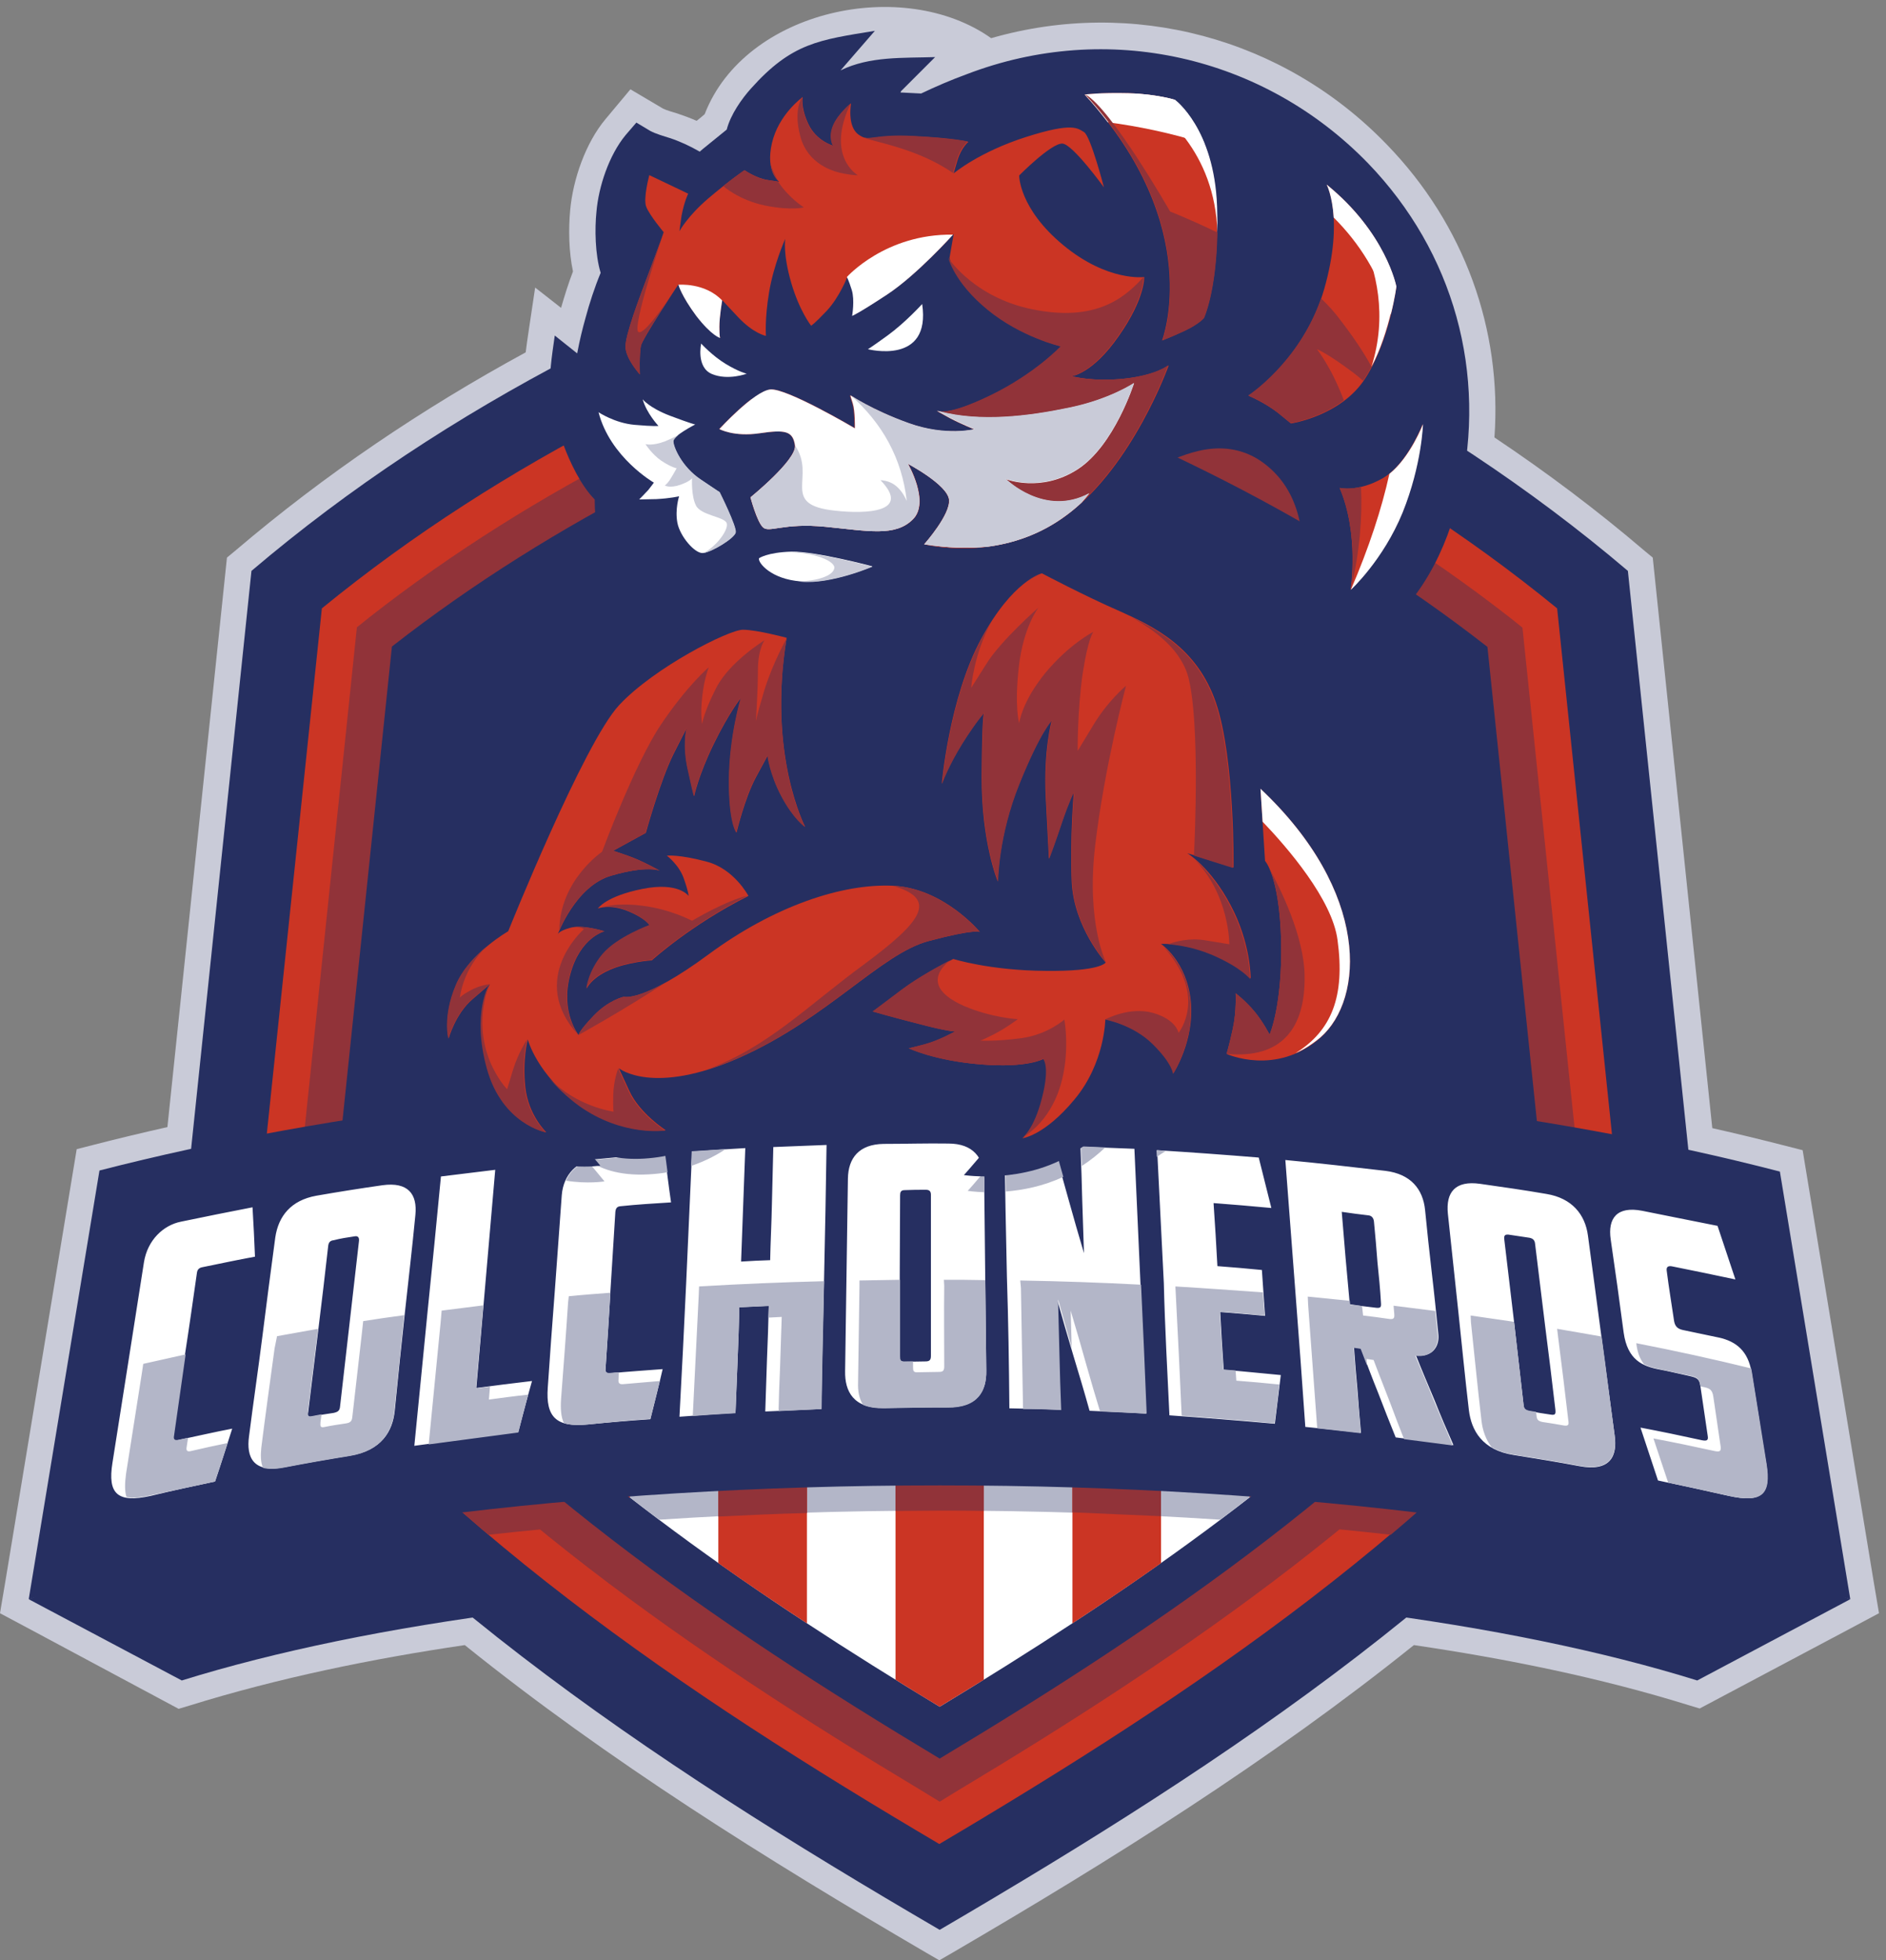 <?xml version="1.0" encoding="utf-8"?>
<!-- Generator: Adobe Illustrator 19.0.0, SVG Export Plug-In . SVG Version: 6.00 Build 0)  -->
<svg version="1.1" id="Layer_1" xmlns="http://www.w3.org/2000/svg" xmlns:xlink="http://www.w3.org/1999/xlink" x="0px" y="0px"
	 viewBox="0 0 538.5 559.7" style="enable-background:new 0 0 538.5 559.7;" xml:space="preserve">
<rect x="0" y="0" width="538.5" height="559.7" fill="#808080" stroke="none"/>
<style type="text/css">
	.st0{fill-rule:evenodd;clip-rule:evenodd;fill:#C9CBD8;}
	.st1{fill-rule:evenodd;clip-rule:evenodd;fill:#262F61;}
	.st2{fill-rule:evenodd;clip-rule:evenodd;fill:#CB3524;}
	.st3{fill-rule:evenodd;clip-rule:evenodd;fill:#913339;}
	.st4{fill-rule:evenodd;clip-rule:evenodd;fill:#FFFFFF;}
	.st5{fill-rule:evenodd;clip-rule:evenodd;fill:#B3B6C8;}
	.st6{fill:#FFFFFF;}
	.st7{fill:#B3B6C8;}
</style>
<path class="st0" d="M150.1,100.6c0.2-1.8,0.5-3.7,0.8-5.8l1.9-12.7l7.4,5.8c1-3.5,2.1-7,3.4-10.4c-1.2-5.6-1.3-12.1-0.8-17.5
	c0.8-8.8,4.4-19.2,10.1-26l7.1-8.5l9.3,5.5c1.2,0.6,2.9,1,4.1,1.4c1.8,0.6,3.7,1.3,5.5,2.1c0.8-0.6,1.5-1.2,2.3-1.9
	c11.5-29.8,56.7-39.5,81.8-21.7c40.3-11.6,83.5-0.2,113,30.4c22.1,22.8,32.9,52.8,30.7,83.6c14.8,9.9,29.2,20.7,42.9,32.4l2.3,1.9
	l17,162.9c7.1,1.6,14.1,3.3,21.1,5.1l4.7,1.2l20.2,122.7l1.6,9.5l-7.5,4l-43.7,23.2l-3-0.9c-25.4-7.9-52.1-13.3-78.6-17.2
	c-41.1,33-86.3,61.3-131.7,87.8l-3.8,2.2l-3.8-2.2c-45.5-26.6-90.7-54.8-131.7-87.8c-26.5,3.9-53.3,9.4-78.7,17.3l-3,0.9L7.5,464.6
	l-7.5-4l1.6-9.5l20.3-123l4.7-1.2c7-1.8,14.1-3.5,21.2-5.1l17-162.6l2.3-1.9C92.8,135.4,120.7,116.6,150.1,100.6"/>
<path class="st1" d="M267.8,355.3l260.5,101.3l-43.7,23.2c-53.3-16.6-130.5-27-216.3-27c-85.9,0-163,10.4-216.4,27L8.2,456.6
	L267.8,355.3z"/>
<path class="st1" d="M268.3,58.7C194.8,82.4,127.9,115.3,71.8,163L49.7,374.6C106,450,185.2,502.5,268.3,551
	c83.1-48.6,162.3-101.1,218.6-176.5L464.8,163C408.7,115.3,341.8,82.4,268.3,58.7"/>
<path class="st2" d="M268.3,80.9c-63.6,21.1-124.4,50.3-176.4,92.8L71.5,368.4c52.2,67,124.2,115.3,196.7,158.1
	c72.5-42.9,144.6-91.2,196.7-158.1l-20.3-194.7C392.7,131.2,331.9,102,268.3,80.9"/>
<path class="st3" d="M75.4,331l-3.9,37.4c20.1,25.8,43.1,48.8,68,69.8c39.9-4.4,83.3-6.9,128.8-6.9c45.5,0,88.9,2.4,128.8,6.9
	c24.9-21,47.9-44,68-69.8l-3.9-37.2c-57.2-10.8-123.2-17-193.4-17C197.9,314.2,132.4,320.3,75.4,331"/>
<path class="st3" d="M271.7,93.2c57,19.5,111.9,46,159.5,83.2l3.5,2.8l19.4,186.2l-2.8,3.4C403,428,338.7,472.1,273.7,511.1
	l-5.4,3.3l-5.4-3.3c-65-39-129.3-83.1-177.6-142.4l-2.8-3.4l19.4-186.2l3.5-2.8c47.6-37.3,102.5-63.7,159.5-83.2l3.4-1.2L271.7,93.2
	z"/>
<path class="st1" d="M268.3,103.1c-56,19.1-109.7,45-156.4,81.5L93.4,362.1c47.4,58.1,110.9,101.6,174.9,140
	c64-38.4,127.5-81.9,174.9-140l-18.5-177.4C378,148.2,324.2,122.3,268.3,103.1"/>
<path class="st4" d="M124,377.6c41.8,43.7,92.9,78.6,144.3,109.7c51.5-31.2,102.6-66,144.3-109.7H124z"/>
<path class="st5" d="M124,377.6c19.6,20.6,41.4,39.2,64.2,56.3c25.7-1.7,52.6-2.6,80.1-2.6c27.6,0,54.4,0.9,80.1,2.6
	c22.8-17.2,44.6-35.8,64.2-56.3H124z"/>
<path class="st2" d="M124,377.6c1.8,1.8,3.5,3.7,5.3,5.5v-5.5H124z"/>
<path class="st2" d="M154.5,377.6v29.2c8.2,7.2,16.7,14.1,25.3,20.8v-50H154.5z"/>
<path class="st2" d="M205.1,377.6v68.7c8.3,5.9,16.8,11.6,25.3,17.2v-85.9H205.1z"/>
<path class="st2" d="M255.7,377.6v102c4.2,2.6,8.4,5.2,12.6,7.7c4.2-2.6,8.4-5.1,12.6-7.7v-102H255.7z"/>
<path class="st2" d="M306.2,463.5c8.5-5.6,17-11.3,25.3-17.2v-68.7h-25.3V463.5z"/>
<path class="st2" d="M356.8,427.5c8.6-6.7,17.1-13.6,25.3-20.8v-29.2h-25.3V427.5z"/>
<path class="st2" d="M407.3,383c1.8-1.8,3.5-3.6,5.3-5.4h-5.3V383z"/>
<path class="st2" d="M124,377.6c1.8,1.8,3.5,3.7,5.3,5.5v-5.5H124z"/>
<path class="st2" d="M154.5,377.6v29.2c8.2,7.2,16.7,14.1,25.3,20.8v-50H154.5z"/>
<path class="st3" d="M205.1,377.6v55.4c8.3-0.4,16.8-0.8,25.3-1v-54.3H205.1z"/>
<path class="st3" d="M255.7,377.6v53.8c4.2,0,8.4-0.1,12.6-0.1c4.2,0,8.5,0,12.6,0.1v-53.8H255.7z"/>
<path class="st3" d="M331.5,432.9v-55.4h-25.3v54.3C314.7,432.2,323.2,432.5,331.5,432.9"/>
<path class="st2" d="M356.8,427.5c8.6-6.7,17.1-13.6,25.3-20.8v-29.2h-25.3V427.5z"/>
<path class="st2" d="M407.3,383c1.8-1.8,3.5-3.6,5.3-5.4h-5.3V383z"/>
<path class="st1" d="M319.7,326.9l2-1.6c0-0.2,0-0.3,0-0.5C321.1,325.5,320.4,326.2,319.7,326.9 M198.3,171.8
	c-2.6-0.1-5.1-0.7-7.3-1.8c-2.8-1.5-5-4.3-6.6-7.5l-2.8,9.2c-7.1-11.2-11.8-14.7-11.8-29.1c-4-4-7.2-11-8.8-15.3
	c-5.1-13.3-4.5-18.4-2.6-31.5l6.4,5.1c0-0.2,0.1-0.3,0.1-0.5c0.6-3.2,1.4-6.5,2.3-9.7c1.1-4.1,2.6-8.7,4.3-12.8
	c-1.6-5.3-1.7-12.6-1.2-17.4c0.6-7.2,3.6-16.2,8.3-21.9l3.1-3.6l4,2.4c1.5,0.8,3.9,1.5,5.5,2c2.8,0.9,5.8,2.3,8.6,3.9
	c0.3-0.3,0.6-0.5,0.8-0.7c2.3-1.9,4.6-3.7,6.9-5.6c1.1-4.3,4.3-8.8,6.9-11.7c11.7-13.1,19.5-13.9,35.4-16.5L240,20.1c0,0,0,0,0,0
	c8.3-4.1,17.9-3.5,27-3.8l-9.7,9.7c-0.1,0.1-0.1,0.3-0.2,0.4l5.9,0.3c4.2-2,8.6-3.9,13-5.5c40.1-15.4,84.7-5.4,114.6,25.4
	c24.5,25.4,34.1,60,26.2,94.4c-3.7,16.3-11.5,31.5-25.3,41.4c-5,3.6-12.5,7.5-18.7,8.4l-10.2,1.6l4.3-9.4c2.3-5,3.8-12.3,4.5-17.6
	c1.7-12.7-0.2-26.2-11.6-33.9c-5.3-3.5-11.3-4.2-17.4-2.8c-2.2,0.5-5.1,1.4-7.4,2.5c-2.9,5.8-7.3,12.2-12,16.7
	c-0.5,3.4-0.5,7.4-0.4,10.9c5,3,10,6.2,14.8,9.5c3.7,2.5,7.4,5.2,10.8,8.1c7.8,6.8,13.3,24.5,15.7,35.3c2.3,2.3,4.5,4.9,6.6,7.3
	c6.5,7.6,12.5,15.7,18,24c2.6,4,4.9,8.2,6.7,12.5c8.2,19.3,9.5,45.6-8.9,59.7c-8.9,6.8-19.7,9.7-30.8,9.3c-3.5-0.1-7.7-0.7-11.5-1.6
	c-6.2,6.1-16.7,11.6-24.4,15.5l0-11.4c-3,2.9-6.8,5.9-10.3,8.2c-7,4.5-15.2,6.8-23.5,7.4c-10.1,0.7-13.4-0.9-22.7-3.9
	c4.1-3.3,8.2-6.1,11.6-10.1c-6.3-0.2-12.6-1-18.8-2c-8.7-1.5-17.3-3.7-25.7-6.5c-2.9-1-5.9-2-8.8-3.1c-2.6,1.1-5.2,2.1-7.8,3
	l4.6,2.1l-6.8,5.7c-2.2,1.8-5.1,3.5-7.6,4.7c-6.2,3-12.9,4.7-19.8,5.1c-0.8,0-1.6,0.1-2.4,0.1l0.2,0.3l-9.8,1.6
	c-2.8,0.4-6.2,0.4-9,0.2c-6.5-0.5-12.8-2.3-18.4-5.7c-1.6-0.9-3.1-2.1-4.7-3.3l0.6,7.3c-6.9-6.7-13.5-11.9-18-20.6
	c-4.4-8.3-6.3-17.7-5.5-27.1c0.8-8.8,3.7-17.3,9.4-24.2c1.8-2.1,4.2-4.6,6.8-6.3c3.8-8.2,7.5-16.4,11.2-24.6c1.8-4,3.4-8.1,5-12.1
	c2-5,4.1-9.9,6.5-14.7c3.6-7.2,8-14.5,13.9-20C176.8,182.1,187.9,176.1,198.3,171.8z"/>
<path class="st1" d="M267.7,307c90.5,0,173.8,10.2,240.5,27.5l20.1,122.1c-64.1-19.9-156.8-32.5-260-32.5
	c-103.2,0-196,12.5-260.1,32.5l20.2-122.4C94.8,317.1,177.8,307,267.7,307"/>
<path class="st6" d="M493.6,427.1c9.5,2.1,12.1-0.5,10.7-9.2c-0.7-4.4-1.5-8.7-2.1-13.1c-0.7-4.4-1.4-8.7-2.1-13.1
	c-1-5.9-4.3-8.7-9.3-9.8c-3.4-0.7-6.7-1.4-10-2.1c-1.6-0.3-2.5-0.9-2.8-2.6c-0.7-4.8-1.5-9.5-2.1-14.3c-0.2-1.2,0.4-1.6,1.7-1.3
	c5.9,1.2,11.9,2.4,17.9,3.7c-1.7-5.1-3.4-10.2-5.1-15.3c-7.2-1.4-14.4-2.9-21.5-4.3c-7.2-1.4-9.9,2.1-9,8.2
	c0.6,4.4,1.3,8.9,1.9,13.3c0.6,4.4,1.2,8.8,1.8,13.3c1.1,7.8,5.4,9.6,10.2,10.5c2.7,0.5,5.5,1.2,8.3,1.8c2.2,0.5,3.1,0.7,3.4,2.9
	c0.7,4.8,1.4,9.6,2.1,14.3c0.2,1.2-0.2,1.5-1.7,1.2c-5.9-1.3-11.7-2.5-17.5-3.6c1.7,5,3.3,10.1,5,15.1
	C480.1,424.1,486.9,425.6,493.6,427.1 M453.4,352.8c-0.8-6.1-4.6-10.7-11.8-11.9c-6.3-1.1-12.7-2-19-2.9c-7.1-1-9.8,2.4-9.2,8.5
	c1,9.4,2,18.7,3,28.1c1,9.3,1.9,18.7,3,28c0.7,5.8,3.8,11.4,12.7,12.8c6.2,1,12.5,2,18.8,3.2c9,1.7,11-3,10.1-8.9
	c-1.3-9.5-2.5-19-3.8-28.4C455.9,371.7,454.7,362.2,453.4,352.8z M436.7,353.4c1,0.2,1.5,0.7,1.6,1.7c1,7.9,1.9,15.8,2.9,23.7
	c1,7.9,2,15.8,2.9,23.7c0.1,1.2,0,1.6-1.3,1.4c-2-0.3-4-0.6-6.1-1c-1.3-0.2-1.6-0.7-1.7-1.9c-0.9-7.9-1.8-15.7-2.7-23.6
	c-0.9-7.9-1.9-15.7-2.8-23.6c-0.1-0.9,0.1-1.4,1.2-1.3C432.7,352.8,434.7,353.1,436.7,353.4z M406.9,345.5
	c-0.6-6-4.1-10.3-11.3-11.2c-9.5-1.1-19-2.2-28.6-3.1c1,12.7,1.9,25.4,2.9,38.1c1,12.7,1.9,25.4,2.8,38.1c5.2,0.5,10.6,1.1,15.9,1.7
	c-0.4-4.1-0.7-8.1-1-12.2c-0.4-4.1-0.7-8.1-1-12.2c0.7,0.1,1.3,0.2,2,0.3c1.6,4.2,3.2,8.5,4.9,12.7c1.6,4.2,3.3,8.5,5,12.7
	c5.5,0.7,11,1.4,16.5,2.2c-1.9-4.3-3.7-8.5-5.4-12.8c-1.8-4.3-3.6-8.5-5.3-12.8c4.6,0.6,6.7-2.5,6.4-5.9c-0.6-5.9-1.2-11.9-1.9-17.8
	C408.1,357.4,407.5,351.5,406.9,345.5z M390.7,347c1,0.1,1.5,0.8,1.6,1.8c0.4,3.9,0.7,7.8,1,11.6c0.4,3.9,0.8,7.8,1,11.6
	c0.1,1.2-0.1,1.5-1.3,1.4c-2.6-0.3-5.1-0.6-7.6-1c-0.4-4.4-0.8-8.8-1.2-13.2c-0.4-4.4-0.7-8.8-1.1-13.2
	C385.7,346.4,388.2,346.7,390.7,347z M333.9,404.1c10,0.7,20,1.5,30.1,2.4c0.6-4.6,1.1-9.2,1.7-13.9c-5.5-0.5-10.9-1.1-16.3-1.5
	c-0.4-5.5-0.7-11-1-16.5c4.2,0.3,8.4,0.7,12.8,1.1c-0.3-4.4-0.6-8.7-0.9-13.1c-4.2-0.4-8.5-0.8-12.7-1.1c-0.3-6-0.7-12-1.1-18
	c5.5,0.4,11,0.9,16.5,1.4c-1.2-4.8-2.4-9.6-3.6-14.4c-9.7-0.8-19.4-1.5-29-2.1c0.6,12.6,1.3,25.3,1.9,37.9
	C332.6,378.8,333.3,391.5,333.9,404.1z M288.2,402.1c4.9,0.1,9.7,0.2,14.5,0.4c-0.1-5.2-0.4-10.5-0.5-15.8
	c-0.1-5.3-0.2-10.5-0.4-15.8c1.5,5.3,3,10.6,4.6,15.9c1.6,5.3,3.2,10.6,4.7,16c5.4,0.2,10.8,0.5,16.1,0.8c-0.5-12.6-1-25.2-1.6-37.8
	c-0.6-12.6-1.1-25.2-1.7-37.8c-5.1-0.2-10.2-0.4-15.4-0.6c0.2,5.1,0.4,10.1,0.5,15.2c0.2,5,0.3,10.1,0.5,15.2
	c-1.5-5.1-3-10.2-4.4-15.3c-1.4-5.1-2.9-10.2-4.2-15.3c-4.7-0.2-9.5-0.3-14.1-0.3c0.2,12.6,0.4,25.1,0.7,37.7
	C287.9,377,288.1,389.5,288.2,402.1z M281,336.4c-0.1-5.9-3.2-9.9-10.2-9.9c-6.2-0.1-12.4,0.1-18.5,0.1c-7,0.1-10.1,4-10.2,9.9
	c-0.1,9.2-0.3,18.3-0.4,27.5c-0.1,9.2-0.3,18.3-0.4,27.5c-0.1,5.7,2.3,10.7,11.1,10.5c6-0.1,12.1-0.2,18.1-0.2
	c8.8,0.1,11.2-4.8,11.1-10.5c-0.1-9.1-0.2-18.3-0.3-27.4C281.2,354.7,281.1,345.5,281,336.4z M264.4,339.7c1,0,1.4,0.5,1.4,1.4
	c0,7.7,0,15.3,0,23c0,7.7,0,15.3,0,23c0,1.1-0.3,1.6-1.5,1.6c-2,0-4,0.1-6,0.1c-1.2,0-1.4-0.4-1.4-1.5c0-7.7,0-15.3,0-23
	c0-7.7,0.1-15.3,0.1-23c0-0.9,0.2-1.5,1.3-1.5C260.4,339.7,262.4,339.7,264.4,339.7z M236,326.9c-5,0.2-10.1,0.4-15.2,0.6
	c-0.1,5.4-0.3,10.8-0.4,16.2c-0.1,5.4-0.4,10.8-0.5,16.1c-2.8,0.1-5.5,0.2-8.3,0.4c0.2-5.4,0.4-10.8,0.6-16.2
	c0.2-5.4,0.4-10.8,0.6-16.2c-5.1,0.3-10.1,0.6-15.2,1c-0.6,12.6-1.1,25.3-1.7,37.9c-0.6,12.6-1.2,25.2-1.9,37.8
	c5.4-0.4,10.7-0.8,16-1.1c0.2-5,0.4-10.1,0.6-15.1c0.2-5,0.4-10.1,0.5-15.1c2.9-0.1,5.7-0.2,8.4-0.4c-0.1,5-0.3,10.1-0.5,15.1
	c-0.2,5-0.3,10.1-0.5,15.1c5.4-0.2,10.7-0.5,16-0.7c0.2-12.6,0.5-25.1,0.8-37.7C235.6,352.1,235.8,339.5,236,326.9z M185.7,405.2
	c1.2-4.8,2.4-9.5,3.5-14.3c-5,0.4-10,0.7-15,1.2c-1.1,0.1-1.4-0.4-1.3-1.3c0.5-7.5,1-14.9,1.4-22.4c0.5-7.4,0.9-14.9,1.4-22.4
	c0.1-0.9,0.4-1.5,1.4-1.6c4.8-0.5,9.6-0.8,14.5-1.1c-0.7-4.7-1.2-9.3-1.9-14c-6.6,0.4-13.2,1.1-19.8,1.7c-5,0.5-9,4.2-9.5,10.2
	c-0.7,9.2-1.3,18.4-2,27.5c-0.7,9.2-1.4,18.4-2,27.5c-0.6,8.4,2.4,11.4,11.5,10.5C173.9,406.1,179.8,405.6,185.7,405.2z
	 M118.3,412.8c9.9-1.3,19.8-2.7,29.7-4c1.3-4.8,2.5-9.6,3.9-14.5c-5.3,0.6-10.6,1.3-15.9,2c0.9-10.4,1.8-20.8,2.7-31.1
	c0.9-10.4,1.8-20.8,2.7-31.2c-5.2,0.6-10.3,1.3-15.5,1.9c-1.2,12.8-2.5,25.6-3.8,38.4C120.8,387.2,119.6,400,118.3,412.8z
	 M118.6,346.9c0.6-6-2.1-9.5-9.4-8.5c-6.3,0.9-12.6,1.9-18.9,3c-7.2,1.3-10.8,5.8-11.7,11.9c-1.3,9.5-2.5,19-3.7,28.4
	c-1.2,9.5-2.6,18.9-3.8,28.4c-0.8,5.9,1.1,10.6,10.2,8.8c6.2-1.2,12.5-2.3,18.7-3.3c9-1.5,12.1-7,12.7-12.8c0.9-9.3,1.9-18.7,2.9-28
	C116.6,365.6,117.7,356.3,118.6,346.9z M101.2,353c1-0.2,1.4,0.3,1.3,1.3c-0.9,7.9-1.8,15.7-2.7,23.6c-0.9,7.9-1.8,15.7-2.7,23.6
	c-0.1,1.2-0.5,1.6-1.8,1.9c-2,0.3-4,0.6-6,1c-1.4,0.3-1.5-0.1-1.3-1.3c1-7.9,1.9-15.8,2.9-23.6c1-7.9,1.9-15.8,2.8-23.7
	c0.1-1,0.5-1.6,1.6-1.7C97.2,353.6,99.2,353.3,101.2,353z M61.4,423c1.7-5,3.3-10.1,4.9-15.1c-5.2,1-10.4,2.2-15.6,3.3
	c-1.1,0.2-1.4-0.2-1.2-1.2c1.1-7.7,2.2-15.5,3.3-23.2c1.2-7.7,2.3-15.5,3.4-23.2c0.1-1,0.5-1.6,1.6-1.8c5-1,10-2.1,15-3
	c-0.2-4.7-0.4-9.4-0.7-14.1c-6.8,1.3-13.6,2.7-20.4,4.1c-5.1,1-9.6,5.3-10.6,11.6c-1.5,9.5-3,19.1-4.5,28.7
	c-1.5,9.5-3,19.1-4.5,28.6c-1.4,8.8,1.4,11.5,10.9,9.4C49.2,425.6,55.3,424.3,61.4,423z"/>
<path class="st5" d="M330.3,330.3c0.7-0.5,1.6-1.1,2.6-1.7l-2.7-0.2L330.3,330.3z M308.9,332.9c2.6-1.7,4.8-3.5,6.7-5.3l-6.9-0.3
	C308.7,329.2,308.8,331,308.9,332.9z M287.2,340.2c4.8-0.4,10.7-1.5,16.4-4.2c-0.8-3-1.7-5.9-2.5-8.9c-4.7-0.2-9.5-0.3-14.1-0.3
	C287,331.2,287.1,335.7,287.2,340.2z M280.9,334.7l-0.5,0.6c-4,4.7-4.1,4.7-4.1,4.7s1.8,0.3,4.8,0.4l0-4
	C281,335.8,280.9,335.3,280.9,334.7z M197.3,332.9c4.5-1.5,7.9-3.5,9.9-4.8c-3.2,0.2-6.5,0.4-9.7,0.6L197.3,332.9z M168.2,331.4
	c2.8,2,8.1,4.4,17,3.9c1.9-0.1,3.7-0.3,5.4-0.6c-0.2-1.8-0.5-3.6-0.7-5.3c-6.6,0.4-13.2,1.1-19.8,1.7
	C169.4,331.1,168.8,331.2,168.2,331.4z M161.6,337.1c6.2,1,11,0.2,11,0.2l-4.8-5.8C165.1,332.4,162.8,334.3,161.6,337.1z"/>
<path class="st1" d="M162.4,105.2c0,0-1,6.7,3.7,19.1c4.7,12.4,9.3,14.7,9.3,14.7s-0.6,9,1.6,14c2.2,5,2.2,5,2.2,5s0.6-2.8,3.6-5.8
	c3-3,3.3-3.3,3.3-3.3s1.9,12.2,7.4,15.1c5.5,2.9,12.7-0.4,12.7-0.4s1.1,2.4,3.1,5.3c2.1,2.8,2.2,2.9,2.2,2.9s-25.6,8.4-37.7,19.8
	c-12.1,11.4-18.7,33-24.1,45c-5.4,12-12,26.2-12,26.2s-13.1,6.8-14.9,27.1C121,310,134,322.5,134,322.5l-0.9-10.8
	c0,0,3.6,9.7,14.7,16.4c11.1,6.7,23.6,4.7,23.6,4.7l-7.1-8.5c0,0,4.7,7.4,19.6,6.5c14.9-0.9,24.1-8.5,24.1-8.5l-11.1-5.1
	c0,0,6.3-0.6,13-3c6.7-2.4,11.7-4.6,11.7-4.6s16.2,6.8,35.5,10.1c19.2,3.3,29.3,1.6,29.3,1.6s-3.1,4.8-7.1,9.5
	c-4,4.7-4.1,4.7-4.1,4.7s17.2,2.7,31.3-6.3c14.1-9,18.5-20.2,18.5-20.2s1.9,4.8,2.3,11.2c0.4,6.4-0.3,7-0.3,7s5-3.3,9.4-6.4
	c4.4-3.1,5.8-5.6,5.8-5.6s22.6,8.3,40.9-5.7c18.2-14,14.5-44.1,0.9-64.6c-13.7-20.5-25.1-31.6-25.1-31.6s-5.4-26.2-14.2-33.9
	c-8.8-7.7-27.3-18.5-27.3-18.5s-0.7-10.1,0.6-17.1c0,0,7.9-6.8,12.9-17.9c0,0,17.1-10.4,32.2-0.3c15.1,10.1,15.7,27.6,14.1,39.3
	c-1.6,11.7-5,19.2-5,19.2s29.9-4.6,39.3-45.6C429.1,60.9,351.5-3,278,25.3c-7.4,2.8-13.8,6-13.8,6l-14.8-0.7c0,0,1.5-5.6,2.4-7.3
	c0.9-1.7,1-1.8,1-1.8s-7,0.3-12.5,3.8c-5.4,3.6-6.1,6.3-6.1,6.3s-1.8-4.1-0.6-9.8c1.1-5.7,1.6-6.1,1.6-6.1s-10.8,5.8-16.7,12.5
	c-5.9,6.6-5.9,11-5.9,11s-5.3,4.1-8.5,6.8c-3.1,2.6-3.6,3.6-3.6,3.6s-6.1-4.1-11.1-5.7c-5.1-1.6-6.6-2.5-6.6-2.5s-6.1,7.2-7,18.7
	c-1,11.5,1.7,17.1,1.7,17.1s-2.5,5.3-4.9,14.1c-2.4,8.8-2.6,11.8-2.6,11.8s1.8,4,4.3,6.9c2.6,2.9,2.8,3,2.8,3S169.8,111,162.4,105.2
	"/>
<path class="st2" d="M182.7,106.9c0,0-4-4.4-4.1-7.8c-0.1-3.4,3.8-13.7,7.1-22.4c3.3-8.7,3.8-10.4,3.8-10.4s-4.1-4.9-5-7.3
	c-0.9-2.4,0.9-9,0.9-9l11.1,5.3c0,0-1.1,2.1-1.9,6.3C194,65.7,194,66,194,66s2.3-4.3,8.3-9.4c6-5.1,10.3-8,10.3-8s3.3,2.3,6.6,2.8
	c3.3,0.5,3.3,0.5,3.3,0.5s-4-2.7-2.1-11c1.9-8.3,8.8-13.2,8.8-13.2s-0.7,2.8,1.6,7.7c2.3,4.9,7.1,6.2,7.1,6.2s-1.4-2.3,0-5.7
	c1.4-3.4,5.1-6.4,5.1-6.4s-1.2,6.5,2.1,8.9c3.3,2.4,3.8-0.1,15.7,0.5c11.9,0.6,15.7,1.6,15.7,1.6s-2,1.6-3.1,5.2
	c-1.1,3.6-1.1,3.8-1.1,3.8s7.2-6.1,20.7-10.4c13.5-4.3,14.7-2.4,16.5-1.4c1.9,1.1,5.7,15.8,5.7,15.8s-8.8-12.2-11.8-12.5
	c-3.1-0.3-12.4,9.1-12.4,9.1s-0.1,9.4,12.6,19.9c12.7,10.5,23.1,9.1,23.1,9.1s0.3,6.1-7.3,16.9c-7.5,10.8-13.4,11.4-13.4,11.4
	s6.1,1.7,15.2,0.7c9.1-1,12.5-3.8,12.5-3.8s-10.1,28.5-29,42.7c-18.9,14.2-40.7,8.4-40.7,8.4s7.5-8.4,7.1-12.7
	c-0.4-4.3-11.8-10.3-11.8-10.3s6.4,11,1.4,15.9c-5,5-12.7,3.3-24.9,2.1c-12.2-1.2-16.2,1.9-17.9,0.1c-1.7-1.7-3.5-8.5-3.5-8.5
	s13.2-10.7,12.7-14.8c-0.6-4.1-2.7-4.6-10.1-3.5c-7.4,1.1-11.5-1.2-11.5-1.2s9.9-10.8,14.5-11.3c4.6-0.5,24.2,11.1,24.2,11.1
	s0.1-4.9-0.6-7.1c-0.7-2.2-0.7-2.3-0.7-2.3s6.1,4.2,16.7,8c10.6,3.8,18.8,1.7,18.8,1.7s-3.6-1.4-7.2-3.3c-3.6-2-3.6-2-3.6-2
	s2.6,1.8,15.4-4.4c12.8-6.2,20.1-14,20.1-14s-11.3-2.6-20.9-10.5c-9.5-7.8-11.1-14.7-11.1-14.7l1.2-6.9c0,0-10.3,11.5-18.8,17.1
	c-8.5,5.6-10,6.1-10,6.1s0.8-4.5-0.1-7.4c-0.9-2.9-1.4-3.7-1.4-3.7s-2.2,5.8-5.9,9.8c-3.7,3.9-4.5,4.3-4.5,4.3s-3.3-4.1-5.7-12.3
	c-2.4-8.3-1.7-12.5-1.7-12.5s-3.3,7.4-4.6,15.2c-1.3,7.8-0.9,12.5-0.9,12.5s-3.5-0.6-8-5.4c-4.5-4.8-4.5-4.8-4.5-4.8
	s-0.8,4.6-0.8,7.5c0,2.8,0.2,3.2,0.2,3.2s-2.4-0.6-6.8-6.3c-4.3-5.8-5.1-8.9-5.1-8.9s-10.1,15.2-10.7,17.5
	C182.5,101.1,182.7,106.9,182.7,106.9"/>
<path class="st3" d="M326.5,79.1c0,0,0.3,6.1-7.3,16.9c-7.5,10.8-13.4,11.4-13.4,11.4s6.1,1.7,15.2,0.7c9.1-1,12.5-3.8,12.5-3.8
	s-10.1,28.5-29,42.7c-18.9,14.2-40.7,8.4-40.7,8.4s7.5-8.4,7.1-12.7c-0.4-4.3-11.8-10.3-11.8-10.3s6.4,11,1.4,15.9
	c-5,5-12.7,3.3-24.9,2.1c-12.2-1.2-16.2,1.9-17.9,0.1c-1.7-1.7-3.5-8.5-3.5-8.5s13.2-10.7,12.7-14.8c-0.6-4.1-2.7-4.6-10.1-3.5
	c-7.4,1.1-11.5-1.2-11.5-1.2s4.7-5.1,9.1-8.5c4.7,1.3,9.3,1.1,13.8-0.1c7.1,3.3,15.7,8.4,15.7,8.4s0.1-4.9-0.6-7.1
	c-0.7-2.2-0.7-2.3-0.7-2.3s6.1,4.2,16.7,8c10.6,3.8,18.8,1.7,18.8,1.7s-3.6-1.4-7.2-3.3c-3.6-2-3.6-2-3.6-2s2.6,1.8,15.4-4.4
	c12.8-6.2,20.1-14,20.1-14s-11.3-2.6-20.9-10.5c-9.5-7.8-11.1-14.7-11.1-14.7s7.7,11.9,25.5,14.9C314.2,91.8,322,84,326.5,79.1
	 M182.7,106.9c0,0-4-4.4-4.1-7.8c-0.1-3.4,3.8-13.7,7.1-22.4c3-8,3.7-10.1,3.8-10.4c-0.3,1-9.2,27.4-7.2,28.5
	c1.4,0.8,6.3-6,9.2-10.3c-3,4.6-8.1,12.5-8.5,14.1C182.5,101.1,182.7,106.9,182.7,106.9z"/>
<path class="st3" d="M246.5,39.2c2.2,0.7,4.3-0.9,14.1-0.4c11.9,0.6,15.7,1.6,15.7,1.6s-2,1.6-3.1,5.2c-1.1,3.6-1.1,3.8-1.1,3.8
	C261.7,42.1,248.2,40.3,246.5,39.2L246.5,39.2z M229.1,27.7c0,0-0.7,2.8,1.6,7.7c2.3,4.9,7.1,6.2,7.1,6.2s-1.4-2.3,0-5.7
	c1.4-3.4,5.1-6.4,5.1-6.4c-7.3,15.2,2,20.5,2,20.5s-0.4,0.2-3.8-0.4c-3.4-0.6-10.5-2.8-12.6-10.7C226.4,31,229.1,27.7,229.1,27.7z
	 M222.1,51.5c-0.6-0.6-1.7-2.1-2.1-4.8C220.5,48.4,221.2,50,222.1,51.5z M206.5,53.1c3.7-2.9,6-4.5,6-4.5s3.3,2.3,6.6,2.8l3.1,0.5
	c3,4.6,7.3,7.3,7.3,7.3s-3.3,1-11-0.5C210.8,57.1,206.5,53.1,206.5,53.1z"/>
<path class="st4" d="M206.2,85.8c0,0-0.8,4.6-0.8,7.5c0,2.8,0.2,3.2,0.2,3.2s-2.4-0.6-6.8-6.3c-4.3-5.8-5.1-8.9-5.1-8.9
	S201.3,80.6,206.2,85.8 M272.1,67c0,0-10.3,11.5-18.8,17.1c-8.5,5.6-10,6.1-10,6.1s0.8-4.5-0.1-7.4c-0.9-2.9-1.4-3.7-1.4-3.7
	S252.8,66.7,272.1,67z"/>
<path class="st4" d="M308.8,143.5c-1.3,1.2-2.7,2.4-4.2,3.5c-7.7,5.8-15.8,8.2-22.7,9.1c-5.3,0.5-11.3,0.4-18-0.7
	c0,0,7.5-8.4,7.1-12.7c-0.4-4.3-11.8-10.3-11.8-10.3s6.4,11,1.4,15.9c-5,5-12.7,3.3-24.9,2.1c-12.2-1.2-16.2,1.9-17.9,0.1
	c-1.7-1.7-3.5-8.5-3.5-8.5s13.2-10.7,12.7-14.8c-0.6-4.1-2.7-4.6-10.1-3.5c-7.4,1.1-11.5-1.2-11.5-1.2s9.9-10.8,14.5-11.3
	c4.6-0.5,24.2,11.1,24.2,11.1s0.1-4.9-0.6-7.1c-0.7-2.2-0.7-2.3-0.7-2.3s6.1,4.2,16.7,8c10.6,3.8,18.8,1.7,18.8,1.7
	s-3.6-1.4-7.2-3.3l-3.6-2h0c0,0,0.2,0.1,0.7,0.2c11.7,3.1,25.4,1.4,36.9-1c11.8-2.4,18.7-7.1,18.7-7.1s-5.6,17.8-16.1,24.6
	c-10.5,6.8-20.5,2.8-20.5,2.8s11,11,23.8,4.1C310.2,141.9,309.5,142.7,308.8,143.5"/>
<path class="st0" d="M308.8,143.5c-1.3,1.2-2.7,2.4-4.2,3.5c-7.7,5.8-15.8,8.2-22.7,9.1c-5.3,0.5-11.3,0.4-18-0.7
	c0,0,7.5-8.4,7.1-12.7c-0.4-4.3-11.8-10.3-11.8-10.3s6.4,11,1.4,15.9c-5,5-12.7,3.3-24.9,2.1c-12.2-1.2-16.2,1.9-17.9,0.1
	c-1.7-1.7-3.5-8.5-3.5-8.5s13.2-10.7,12.7-14.8c6.2,9-4.6,16.9,11.4,18.6c8.9,1,21.9,0.5,13-8.7c3.5,0.2,5.8,2.2,7.5,5.9
	c-1.4-12.2-7-22.2-16.1-30.2c0,0,6.1,4.2,16.7,8c10.6,3.8,18.8,1.7,18.8,1.7s-3.6-1.4-7.2-3.3l-3.6-2c0,0,0.2,0.1,0.7,0.2
	c11.7,3.1,25.4,1.4,36.9-1c11.8-2.4,18.7-7.1,18.7-7.1s-5.6,17.8-16.1,24.6c-10.5,6.8-20.5,2.8-20.5,2.8s11,11,23.8,4.1
	C310.2,141.9,309.5,142.7,308.8,143.5"/>
<path class="st4" d="M216.7,159.4c0,0,2.3-1.7,9.3-1.9c7-0.1,23.1,4.2,23.1,4.2s-11.8,5.1-20.4,4.3
	C220.2,165.4,216.4,160.7,216.7,159.4"/>
<path class="st0" d="M224.5,157.7c0.5,0,1,0,1.5-0.1c7-0.1,23.1,4.2,23.1,4.2s-11.8,5.1-20.4,4.3c-0.3,0-0.6-0.1-0.9-0.1
	c5.6-0.1,10-1.6,10.4-3.7C238.7,160.3,232.6,157.6,224.5,157.7"/>
<path class="st4" d="M183.5,114c0,0,1.8,2.4,7.8,4.7c6.1,2.3,7.2,2.5,7.2,2.5s-6.3,3.2-6.3,4.8s2.4,7.3,7.8,10.9
	c5.3,3.6,5.4,3.6,5.4,3.6s4.9,9.8,4.6,11.5c-0.3,1.7-7,5.7-9.3,5.9c-2.3,0.2-6.6-4.8-7.3-8.7c-0.7-3.8,0.5-7.5,0.5-7.5
	s-2.5,0.6-6.5,0.8c-4.1,0.1-4.9,0.1-4.9,0.1s1.4-1.4,2.6-2.7c1.1-1.4,1.6-2.1,1.6-2.1s-12.5-7.2-15.8-20.1c0,0,4.6,3.1,10.3,3.6
	c5.7,0.5,6.8,0.3,6.8,0.3S184.6,118,183.5,114"/>
<path class="st0" d="M193.7,124.2c-0.8,0.7-1.4,1.3-1.4,1.8c0,1.6,2.4,7.3,7.8,10.9c5.3,3.6,5.4,3.6,5.4,3.6s4.9,9.8,4.6,11.5
	c-0.3,1.7-7,5.7-9.3,5.9c3.5-1.6,7.3-6.6,6.7-8.5c-0.6-1.9-7.4-2.2-8.8-5.1c-1.4-2.8-1.1-7.8-1.1-7.8s-0.3,0.8-3.3,1.9
	c-3.1,1.1-4.5,0.2-4.5,0.2s0.4-0.1,1.4-1.5c0.9-1.4,2-3.4,2-3.4s-1.4-0.2-4.3-2.1c-2.8-1.9-4.6-4.8-4.6-4.8s1.9,0.6,5.6-0.8
	C191.1,125.5,192.4,124.9,193.7,124.2"/>
<path class="st4" d="M200.2,98.1c0,0,3.2,3.5,7,5.8c3.8,2.3,6,2.8,6,2.8s-5.3,2-9.9,0.1C198.7,104.9,200.2,98.1,200.2,98.1"/>
<path class="st4" d="M263.3,86.8c0,0-4.8,5.3-9.9,9c-5.1,3.7-5.6,3.9-5.6,3.9S265.9,104.4,263.3,86.8"/>
<path class="st2" d="M224.6,182.1c0,0-8.5-2.3-12.5-2.3c-4,0-25.2,10.7-35.3,21.5c-10.1,10.8-31.7,64.6-31.7,64.6
	s-11.1,6.3-14.9,15.4c-3.8,9.1-2.1,15.2-2.1,15.2s1.9-7,6.8-11.2c5-4.3,5-4.3,5-4.3s-5.1,8.1-0.7,24.1c4.4,15.9,16.8,18.2,16.8,18.2
	s-5.1-4.8-6-12.8c-0.9-8,0.7-13.7,0.7-13.7s2.6,10.1,14.9,18.9c12.4,8.8,24.5,7,24.5,7s-7.4-4.7-10.4-11.2c-3-6.5-3-6.5-3-6.5
	s9.7,8,34.6-3.1c24.9-11.1,40.3-29.6,53.8-33.2c13.5-3.6,14.7-2.6,14.7-2.6s-10.3-12.5-24.8-13.2c-14.5-0.7-34,5.8-52.7,19.6
	c-18.7,13.8-24.2,12.1-24.2,12.1s-4.3,0.9-8.6,5.4c-4.3,4.5-4.3,5.5-4.3,5.5s-5.3-6.5-2.4-17.2c2.8-10.7,9.8-12.4,9.8-12.4
	s-6.3-2-9.8-1c-3.6,1-3.6,2-3.6,2s5.1-14,15.4-16.9c10.3-3,13.8-1.4,13.8-1.4s-5.1-2.9-9.2-4.3c-4.1-1.4-4.1-1.4-4.1-1.4l9.3-5.1
	c0,0,4.1-14.9,7.9-22.5c3.8-7.5,3.8-7.5,3.8-7.5s-1.3,4.9,0.4,12.2c1.6,7.3,1.7,7.3,1.7,7.3s1.2-5.9,5.6-14.9
	c4.4-9,7.8-13.2,7.8-13.2s-3.3,11-3.4,23.3c-0.1,12.4,2.1,15.2,2.1,15.2s2.3-9.8,5.6-15.9c3.3-6.1,3.3-6.1,3.3-6.1s0.6,5.3,4,11.7
	c3.4,6.4,6.7,8.7,6.7,8.7S219.1,215.5,224.6,182.1"/>
<path class="st3" d="M159.7,265.5c1.6-3.6,6.5-13.1,14.8-15.5c10.3-3,13.8-1.4,13.8-1.4s-5.1-2.9-9.2-4.3c-4.1-1.4-4.1-1.4-4.1-1.4
	l9.3-5.1c0,0,4.1-14.9,7.9-22.5c3.8-7.5,3.8-7.5,3.8-7.5s-1.3,4.9,0.4,12.2c1.6,7.3,1.7,7.3,1.7,7.3s1.2-5.9,5.6-14.9
	c4.4-9,7.8-13.2,7.8-13.2s-3.3,11-3.4,23.3c-0.1,12.4,2.1,15.2,2.1,15.2s2.3-9.8,5.6-15.9c3.3-6.1,3.3-6.1,3.3-6.1s0.6,5.3,4,11.7
	c3.4,6.4,6.7,8.7,6.7,8.7s-10.7-20.4-5.2-53.8c0,0-3.9,6.8-6.4,14.9c-2.4,8.1-2.4,8.8-2.4,8.8s0.6-8.3,0.6-14.5
	c0-6.3,1.9-8.7,1.9-8.7s-9.8,6-13.7,13.4c-3.8,7.4-4.1,10.5-4.1,10.5s-0.6-2.4,0-7.8c0.6-5.4,1.9-8.4,1.9-8.4s-6.1,5.1-13.7,16.4
	c-7.5,11.2-16.8,36.3-16.8,36.3S159.9,251.3,159.7,265.5L159.7,265.5z M165.1,295.5c0,0-5.3-6.5-2.4-17.2
	c2.8-10.7,9.8-12.4,9.8-12.4s-4.9-1.6-8.5-1.2c2.2,0,2.7,0.6,2.7,0.6S150.5,279.5,165.1,295.5z M190.1,280.5c-9,5-12,4.1-12,4.1
	s-4.3,0.9-8.6,5.4c-4.3,4.5-4.3,5.5-4.3,5.5S177.9,288.5,190.1,280.5L190.1,280.5z"/>
<path class="st3" d="M201.8,305.4c2.8-0.9,6-2,9.4-3.5c24.9-11.1,40.3-29.6,53.8-33.2c13.5-3.6,14.7-2.6,14.7-2.6
	s-10.3-12.5-24.8-13.2c13.1,3.8,8.3,10.2-8,22.3C230.5,287.2,219.4,298.9,201.8,305.4 M156.7,307.7c2.2,2.6,5,5.4,8.7,8.1
	c12.4,8.8,24.5,7,24.5,7s-7.4-4.7-10.4-11.2c-3-6.5-3-6.5-3-6.5s-1.3,3.3-1.4,7.5c-0.1,4.2,0.1,4.8,0.1,4.8S164.5,316,156.7,307.7z
	 M150.5,296.8c0,0,0.1,0.4,0.4,1.1C150.8,297.6,150.7,297.2,150.5,296.8z M139.7,281c0,0-5.1,8.1-0.7,24.1
	c4.4,15.9,16.8,18.2,16.8,18.2s-5.1-4.8-6-12.8c-0.9-8,0.7-13.7,0.7-13.7s-2.5,3.6-4.1,8.9c-1.6,5.3-1.6,5.3-1.6,5.3
	S133.2,299.2,139.7,281z M139.1,270.1c-3.3,2.7-7.1,6.6-9,11.2c-3.8,9.1-2.1,15.2-2.1,15.2s1.9-7,6.8-11.2c5-4.3,5-4.3,5-4.3
	s-3,0.3-5.7,1.9c-2.7,1.5-2.8,2-2.8,2S132,276.7,139.1,270.1z"/>
<path class="st2" d="M297.5,163.7c0,0-8.3,1.9-17.4,18.8c-9.1,16.9-11.2,41.3-11.2,41.3s1.6-4.7,5.8-11.5c4.3-6.8,6.3-8.8,6.3-8.8
	s-0.6-0.6-0.7,18.2c-0.1,18.8,4.6,30,4.6,30s0-12.8,6.1-27.9c6.1-15.1,9.3-18.1,9.3-18.1s-2.4,8.5-1.7,22.1
	c0.7,13.5,0.9,17.4,0.9,17.4s1.9-5,3.8-10.8c2-5.8,3.3-8.3,3.3-8.3s-1.1,12.5-0.6,25.6c0.6,13.1,9.7,23.1,9.7,23.1
	s-1.3,2.6-17.2,2.4c-15.9-0.1-26.3-3.4-26.3-3.4s-8.7,4.3-14.5,8.7c-5.8,4.4-8.4,6.3-8.4,6.3s5.5,1.6,13.4,3.6
	c7.9,2.1,10.1,2.1,10.1,2.1s-4.6,2.6-8.8,3.7c-4.2,1.1-4.4,1.1-4.4,1.1s7.1,3.5,20.5,4.6c13.4,1.1,17.9-1.6,17.9-1.6
	s2.1,1.9-0.3,11.2c-2.4,9.4-5.8,11.5-5.8,11.5s6.3-0.7,14.9-11.1c8.7-10.4,8.8-22.9,8.8-22.9s8,1.4,13.7,7.1
	c5.7,5.7,5.7,8.4,5.7,8.4s6.1-9.3,5-20.6c-1.1-11.4-8.5-16.4-8.5-16.4s6.7-0.4,14.9,3.1c8.3,3.6,10.7,6.8,10.7,6.8s0.1-10-5.7-20.9
	c-5.8-11-12.4-14.9-12.4-14.9l13.2,4.1c0,0,0.4-31-5-47c-5.4-15.9-17.7-21.8-27.5-26.2C309.8,170.2,297.5,163.7,297.5,163.7"/>
<path class="st3" d="M283,177.7c-0.9,1.5-1.9,3.1-2.8,4.8c-9.1,16.9-11.2,41.3-11.2,41.3s1.6-4.7,5.8-11.5c4.3-6.8,6.3-8.8,6.3-8.8
	s-0.6-0.6-0.7,18.2c-0.1,18.8,4.6,30,4.6,30s0-12.8,6.1-27.9c6.1-15.1,9.3-18.1,9.3-18.1s-2.4,8.5-1.7,22.1
	c0.7,13.5,0.9,17.4,0.9,17.4s1.9-5,3.8-10.8c2-5.8,3.3-8.3,3.3-8.3s-1.1,12.5-0.6,25.6c0.6,13.1,9.7,23.1,9.7,23.1
	s-5.7-11.2-3.1-33.4c2.6-22.2,8.8-45.6,8.8-45.6s-5.3,4.4-9.5,11.5c-4.3,7.1-4.3,7.1-4.3,7.1s-0.1-11.4,1.4-21.9
	c1.6-10.5,3.1-12.1,3.1-12.1s-6.8,3.4-13.7,11.7c-6.8,8.3-7.5,14.4-7.5,14.4s-1.4-4.6-0.1-16.1c1.3-11.5,5.6-16.9,5.6-16.9
	s-10.7,9.3-14.9,16.1c-4.3,6.8-4.3,6.8-4.3,6.8S278,186.8,283,177.7 M297.5,163.7c0,0-1.9,0.4-4.9,2.8
	C294.1,165.4,295.7,164.5,297.5,163.7z"/>
<path class="st3" d="M312.3,171.2L312.3,171.2L312.3,171.2L312.3,171.2z M340.9,244.3l11.1,3.5c0,0,0.4-31-5-47
	c-4.8-14.2-15.1-20.4-24.2-24.7c6.9,3.8,14.9,9.6,16.7,18.1C342.5,207.1,341.2,238.6,340.9,244.3z M333.5,269.6
	c2.6,0.2,7.3,0.8,12.7,3.1c8.3,3.6,10.7,6.8,10.7,6.8s0.1-10-5.7-20.9c-3.8-7.2-7.9-11.3-10.3-13.4c10.2,10.2,10.1,24.4,10.1,24.4
	s0,0-6.7-1.1C339.7,267.7,335.6,268.8,333.5,269.6z M315.5,291.1c0,0,8,1.4,13.7,7.1c5.7,5.7,5.7,8.4,5.7,8.4s6.1-9.3,5-20.6
	c-0.9-9.1-5.8-14.1-7.7-15.7c12.8,14.2,4.3,24.6,4.3,24.6s-0.6-3.8-7.3-5.7C322.4,287.3,315.5,291.1,315.5,291.1z M271.2,274.2
	c-2.3,1.2-8.9,4.7-13.7,8.3c-5.8,4.4-8.4,6.3-8.4,6.3s5.5,1.6,13.4,3.6c7.9,2.1,10.1,2.1,10.1,2.1s-4.6,2.6-8.8,3.7
	c-4.2,1.1-4.4,1.1-4.4,1.1s7.1,3.5,20.5,4.6c13.4,1.1,17.9-1.6,17.9-1.6s2.1,1.9-0.3,11.2c-2.3,9.1-5.6,11.4-5.8,11.5
	c16.6-10.4,12.2-33.9,12.2-33.9s-4.8,4.3-12.2,5.3c-7.4,1-11.8,0.7-11.8,0.7s0.3,0,3.7-1.7c3.4-1.7,7-4.4,7-4.4s-7.5-0.4-15.4-3.8
	C267.3,283.7,265.2,279.2,271.2,274.2z"/>
<path class="st2" d="M213.7,255.8c0,0-4.1-7.8-12-9.8c-7.8-2.1-11.3-1.7-11.3-1.7s3.6,2.7,4.9,6.7c1.4,4,1.3,4.8,1.3,4.8
	s-2.8-4.1-13.2-2c-10.5,2.1-12.7,5.6-12.7,5.6s3.3-1.4,8.5,0.7c5.2,2.1,6.3,4.1,6.3,4.1s-9.3,3.4-13.4,8.3c-4.1,4.9-4.6,9.8-4.6,9.8
	s1.1-2.9,6.4-5.3c5.3-2.4,12.2-2.8,12.2-2.8S197.3,264,213.7,255.8"/>
<path class="st3" d="M171.6,259c1.3-0.3,4-0.5,7.5,1c5.2,2.1,6.3,4.1,6.3,4.1s-9.3,3.4-13.4,8.3c-4.1,4.9-4.6,9.8-4.6,9.8
	s1.1-2.9,6.4-5.3c5.3-2.4,12.2-2.8,12.2-2.8s11.2-10.1,27.5-18.4c-6.4,1.5-15.9,7.2-15.9,7.2s-6.1-3.3-14.2-4.3
	C177.6,257.8,173.4,258.6,171.6,259"/>
<path class="st2" d="M359.9,225.2l1.3,20.6c0,0,4.1,4.3,4.6,22.8c0.4,18.5-3.3,26.8-3.3,26.8s-1.8-3.6-4.4-6.7
	c-2.6-3.1-5.3-5.1-5.3-5.1s0.3,5-0.8,10.1c-1.1,5.1-1.8,7.2-1.8,7.2s14.1,6.5,26.8-4.6C389.6,285.2,391.2,254.7,359.9,225.2"/>
<path class="st3" d="M362.5,248.1c1.3,2.8,3,8.9,3.3,20.5c0.4,18.5-3.3,26.8-3.3,26.8s-1.8-3.6-4.4-6.7c-2.6-3.1-5.3-5.1-5.3-5.1
	s0.3,5-0.8,10.1c-1.1,5.1-1.8,7.2-1.8,7.2c16.1,1.5,22.5-7.7,22.3-22.2C372.4,267.3,365.4,253.4,362.5,248.1"/>
<path class="st4" d="M359.9,225.2l0.6,9.4c7,7.3,19.9,22.2,21.4,33.8c2.2,16.1-1.7,25.9-12,32.3c2.3-1,4.7-2.5,7.1-4.5
	C389.6,285.2,391.2,254.7,359.9,225.2"/>
<path class="st2" d="M309.7,27c0,0,4.3-0.6,12.5-0.4c8.3,0.3,13.2,1.9,13.2,1.9s11.2,8.2,12,30.4c0.9,22.2-3.7,31.9-3.7,31.9
	s-1.4,1.7-5.4,3.6c-4.1,1.9-6.5,2.8-6.5,2.8S344.4,64.8,309.7,27"/>
<path class="st4" d="M323.9,26.7c7.2,0.4,11.6,1.8,11.6,1.8s11.2,8.2,12,30.4c0.1,2.7,0.1,5.2,0.1,7.5
	C346.9,43.3,332.1,31.5,323.9,26.7"/>
<path class="st4" d="M309.7,27c0,0,4.3-0.6,12.5-0.4c8.3,0.3,13.2,1.9,13.2,1.9s4.9,3.6,8.5,12.5c-9.7-3.1-19.3-5-27.6-6.1
	C314.3,32.3,312.1,29.6,309.7,27"/>
<path class="st3" d="M347.6,66.4c-0.3,16.9-3.8,24.4-3.8,24.4s-1.4,1.7-5.4,3.6c-4.1,1.9-6.5,2.8-6.5,2.8s12.6-32.4-22.1-70.3
	c7.4,3.9,24.3,33.5,24.3,33.5S339.8,62.6,347.6,66.4"/>
<path class="st2" d="M378.8,52.7c0,0,5.1,9.5-0.7,29.8c-5.8,20.2-21.6,30.5-21.6,30.5s4.4,1.8,8.3,4.8c3.8,3.1,3.8,3.1,3.8,3.1
	s14.2-2.1,21.1-12.7c7-10.7,9-26.3,9-26.3S395.8,66.5,378.8,52.7"/>
<path class="st4" d="M391.6,104.7c5.4-10.3,7-22.9,7-22.9s-2.8-15.2-19.9-29C378.8,52.7,400.8,75.5,391.6,104.7"/>
<path class="st4" d="M378.8,52.7c0,0,1.6,3.1,2,9.4c7.3,7.3,13.1,16.3,16.3,27.7c1.2-4.7,1.6-8,1.6-8S395.8,66.5,378.8,52.7"/>
<path class="st3" d="M377.2,85.2c-6.4,18.4-20.8,27.7-20.8,27.7s4.4,1.8,8.3,4.8c3.8,3.1,3.8,3.1,3.8,3.1s8.2-1.2,15.2-6.5
	c-3.6-9.6-7.7-14.6-7.7-14.6s2.8,1,10.4,6.7c1,0.8,1.9,1.5,2.8,2.3c0.1-0.2,0.3-0.4,0.4-0.6c0.7-1.1,1.4-2.2,2-3.4
	c-2.1-3.9-5.1-8.4-9.1-13.6C381,89.1,379.2,87.1,377.2,85.2"/>
<path class="st2" d="M382.5,139.3c0,0,5.1,1.3,12.2-2.7c7.1-4,11.5-15.5,11.5-15.5s-0.3,11.5-5.8,25.2
	c-5.6,13.7-14.8,22.1-14.8,22.1S388.2,152.7,382.5,139.3"/>
<path class="st4" d="M396.7,135.3c6-4.8,9.6-14.2,9.6-14.2s-0.3,11.5-5.8,25.2c-5.6,13.7-14.8,22.1-14.8,22.1
	C390.9,156.3,394.5,145.3,396.7,135.3"/>
<path class="st3" d="M382.5,139.3c0,0,2.3,0.6,6.1-0.3c0.4,8.5-0.3,18.3-2.9,29.3C385.7,168.3,388.2,152.7,382.5,139.3"/>
<path class="st7" d="M199.6,367.3c11.7-0.7,23.7-1.2,35.7-1.5c-0.2,12.2-0.6,24.4-0.7,36.5c-4.1,0.2-8.2,0.4-12.3,0.6
	c0.1-3.9,0.2-7.9,0.4-11.8c0.2-5,0.3-10.1,0.5-15.1l-3.8,0.2l0.1-3.3c-2.8,0.1-5.6,0.2-8.4,0.4c-0.1,5-0.3,10.1-0.5,15.1
	c-0.2,5-0.4,10.1-0.6,15.1c-4.1,0.2-8.1,0.5-12.2,0.8c0.6-11.5,1.1-22.9,1.7-34.4L199.6,367.3z M162.4,370.1c3.9-0.4,7.9-0.7,11.9-1
	c-0.5,7.2-0.9,14.4-1.4,21.6c-0.1,0.9,0.2,1.4,1.3,1.3c0.8-0.1,1.7-0.2,2.5-0.2l-0.1,2.1c-0.1,0.9,0.2,1.4,1.3,1.3
	c3.5-0.3,7-0.6,10.5-0.9c-0.9,3.6-1.8,7.2-2.7,10.8c-5.9,0.4-11.8,1-17.7,1.6c-3,0.3-5.3,0.2-7-0.4c-0.8-1.7-1-4-0.8-6.9
	c0.7-9.2,1.4-18.3,2-27.5L162.4,370.1z M126.1,374.2c3.9-0.5,7.9-1,11.9-1.5c-0.7,7.9-1.4,15.8-2.1,23.7l4-0.5l-0.3,3.7
	c3.7-0.5,7.4-1,11.2-1.4c-1,3.6-1.9,7.2-2.8,10.8c-8.5,1.1-17.1,2.3-25.6,3.4c1.1-11.6,2.3-23.1,3.4-34.7L126.1,374.2z M79.1,381.5
	c3.9-0.7,7.8-1.4,11.7-2.1L87.9,403c-0.1,1.2,0,1.6,1.3,1.3c0.9-0.2,1.7-0.3,2.6-0.5l-0.3,2.3c-0.1,1.2,0,1.6,1.3,1.3
	c1.9-0.4,4-0.7,6-1c1.3-0.2,1.7-0.7,1.8-1.9c0.9-7.9,1.8-15.7,2.7-23.6l0.4-3.7c3.9-0.6,7.8-1.2,11.7-1.7
	c-0.9,9.1-1.9,18.3-2.8,27.4c-0.6,5.8-3.7,11.3-12.7,12.8c-6.2,1-12.5,2.1-18.7,3.3c-2.6,0.5-4.6,0.5-6.1,0.1
	c-0.7-1.6-0.7-3.6-0.5-5.7c1.2-9.5,2.5-18.9,3.8-28.4L79.1,381.5z M467.2,383.5c11.3,2.2,22.2,4.6,32.8,7.2c0.1,0.3,0.1,0.6,0.2,1
	c0.7,4.4,1.4,8.7,2.1,13.1c0.7,4.3,1.4,8.7,2.1,13.1c1.4,8.8-1.2,11.3-10.7,9.2c-5.8-1.3-11.6-2.6-17.4-3.8l-4.2-12.6
	c5.8,1.1,11.6,2.3,17.5,3.6c1.5,0.3,1.8,0,1.7-1.2c-0.7-4.8-1.4-9.6-2.1-14.3c-0.3-2.2-1.2-2.5-3.4-2.9l-0.3-0.1l0-0.2
	c-0.3-2.2-1.2-2.5-3.4-2.9c-2.8-0.6-5.6-1.2-8.3-1.8c-1.6-0.3-3.1-0.7-4.4-1.4C468.3,388.1,467.5,386.2,467.2,383.5L467.2,383.5z
	 M419.9,375.6c4.2,0.6,8.3,1.2,12.4,1.8c0.9,7.8,1.8,15.7,2.7,23.5c0.1,1.2,0.4,1.6,1.7,1.9l1.9,0.3l0.1,1c0.1,1.2,0.4,1.6,1.7,1.9
	c2,0.3,4,0.6,6.1,1c1.3,0.2,1.5-0.2,1.3-1.4c-0.9-7.9-1.9-15.8-2.9-23.7l-0.3-2.5c4.3,0.7,8.5,1.5,12.7,2.2c1.3,9.3,2.4,18.7,3.7,28
	c0.8,5.9-1.1,10.6-10.1,8.9c-6.3-1.2-12.5-2.2-18.8-3.2c-2.5-0.4-4.5-1.1-6.2-2.1c-1.7-2.2-2.6-4.9-2.9-7.6c-1.1-9.3-2-18.7-3-28
	L419.9,375.6z M373.4,370.2c4,0.4,8,0.8,12,1.2l0.1,1.1c1.1,0.1,2.3,0.3,3.4,0.4c0.1,0.9,0.2,1.8,0.3,2.7c2.5,0.3,5,0.6,7.6,1
	c1.1,0.1,1.4-0.2,1.3-1.4c-0.1-0.8-0.1-1.6-0.2-2.4c4,0.5,8,1,11.9,1.5c0.2,2.3,0.5,4.6,0.7,6.9c0.3,3.4-1.8,6.5-6.4,5.9
	c1.8,4.3,3.6,8.5,5.3,12.8c1.8,4.3,3.6,8.5,5.4,12.8c-4.7-0.6-9.3-1.2-13.9-1.8c-1.3-3.3-2.6-6.6-3.8-9.9c-1.6-4.2-3.3-8.4-4.9-12.7
	c-0.7-0.1-1.4-0.2-2-0.3l0.1,1.8c-0.6-1.6-1.2-3.1-1.8-4.7c-0.7-0.1-1.4-0.2-2-0.3c0.3,4.1,0.6,8.1,1,12.2c0.4,4.1,0.7,8.1,1,12.2
	c-4.1-0.5-8.3-0.9-12.4-1.4c-0.9-11.8-1.7-23.5-2.6-35.3L373.4,370.2z M335.6,367.3c8.4,0.5,16.7,1.1,25,1.7
	c0.2,2.2,0.3,4.4,0.5,6.6c-4.3-0.4-8.6-0.8-12.8-1.1c0.3,5.5,0.6,11,1,16.5c1.2,0.1,2.3,0.2,3.5,0.3c0.1,1,0.1,1.9,0.2,2.9
	c4.1,0.3,8.2,0.7,12.3,1.1c-0.4,3.7-0.9,7.4-1.4,11.1c-8.9-0.9-17.7-1.5-26.5-2.2c-0.5-11.6-1.1-23.3-1.7-35L335.6,367.3z
	 M291.3,365.6c11.6,0.2,23.1,0.6,34.5,1.2c0.6,12.3,1.1,24.6,1.6,36.8c-4.4-0.2-8.9-0.4-13.3-0.6c-1.3-4.3-2.6-8.6-3.8-12.9
	c-1.5-5.3-3-10.6-4.6-15.9c0.1,3.5,0.2,7.1,0.3,10.6c-1.3-4.6-2.6-9.2-3.9-13.8c0.1,5.3,0.3,10.5,0.4,15.8
	c0.1,5.2,0.3,10.5,0.5,15.8c-3.6-0.2-7.3-0.3-10.9-0.3c-0.2-11.5-0.4-23.1-0.6-34.6L291.3,365.6z M269.5,365.4c3.9,0,7.9,0,11.8,0.1
	c0.1,8.6,0.2,17.2,0.3,25.9c0.1,5.7-2.3,10.6-11.1,10.5c-6-0.1-12.1,0.1-18.1,0.2c-2.5,0-4.4-0.3-6-1c-1.1-1.8-1.5-4-1.4-6.4
	c0.1-9.1,0.3-18.3,0.4-27.5l0-1.6c3.9-0.1,7.7-0.1,11.6-0.2c0,7.3,0,14.5,0,21.8c0,1.1,0.1,1.6,1.4,1.5c0.8,0,1.5,0,2.3,0l0,1.6
	c0,1.1,0.1,1.6,1.4,1.5c2,0,4-0.1,6-0.1c1.2,0,1.5-0.4,1.5-1.6c0-7.6-0.1-15.3,0-23L269.5,365.4z M61.4,423c1.2-3.7,2.4-7.3,3.6-11
	c-3.5,0.7-7,1.5-10.5,2.3c-1.1,0.3-1.4-0.2-1.2-1.2c0.1-0.9,0.3-1.7,0.4-2.6l-2.8,0.6c-1.1,0.2-1.4-0.2-1.2-1.2
	c1.1-7.7,2.2-15.5,3.3-23.2c-4.1,0.9-8.1,1.8-12.1,2.7l-0.4,2.7c-1.5,9.5-3,19.1-4.5,28.6c-0.4,2.9-0.4,5.1,0.1,6.7
	c1.7,0.4,4.1,0.2,7.1-0.5C49.2,425.6,55.3,424.3,61.4,423z"/>
</svg>
